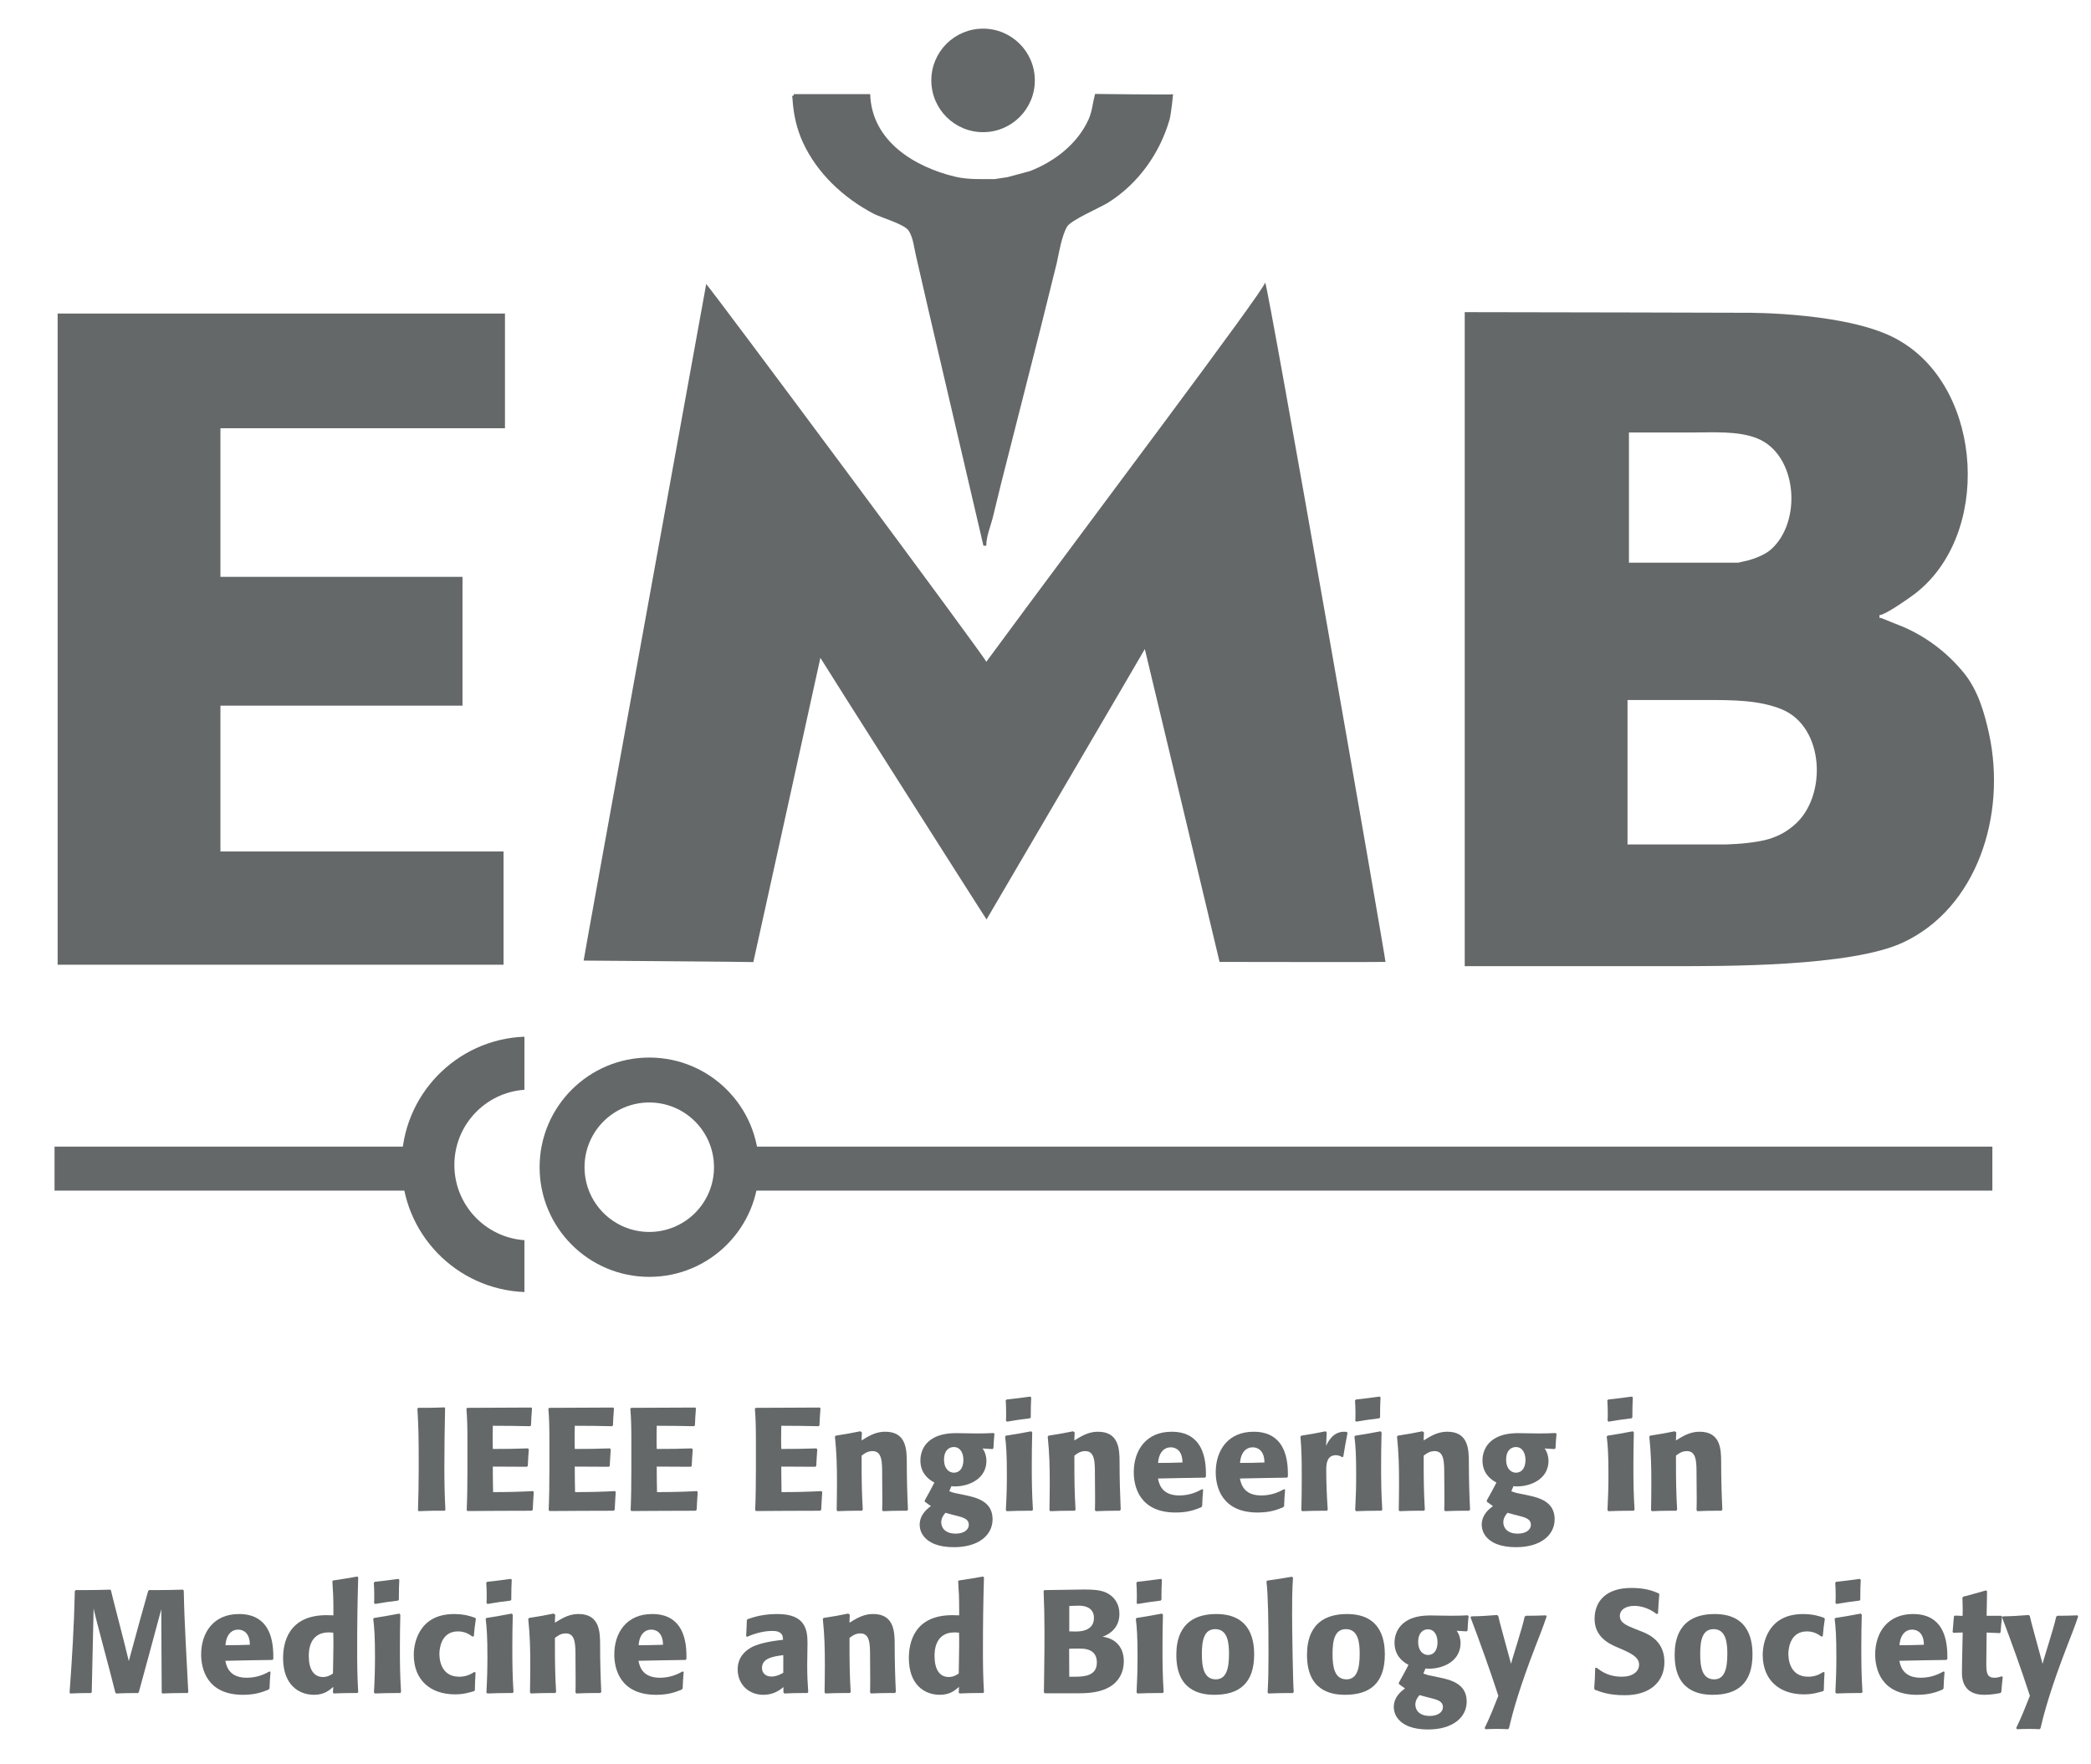 <?xml version="1.0" encoding="iso-8859-1"?>
<!-- Generator: Adobe Illustrator 26.0.1, SVG Export Plug-In . SVG Version: 6.00 Build 0)  -->
<svg version="1.1" id="Layer_1" xmlns="http://www.w3.org/2000/svg" xmlns:xlink="http://www.w3.org/1999/xlink" x="0px" y="0px"
	 viewBox="0 0 149.041 125.743" style="enable-background:new 0 0 149.041 125.743;" xml:space="preserve">
<g>
	<g>
		<path style="fill:#646869;" d="M73.76,5.731c0,2.037-1.651,3.689-3.689,3.689c-2.037,0-3.689-1.652-3.689-3.689
			c0-2.038,1.651-3.689,3.689-3.689C72.109,2.042,73.76,3.694,73.76,5.731L73.76,5.731z"/>
		<path style="fill:#646869;" d="M78.052,6.696c0,0,5.562,0.068,5.562,0.023c0,0-0.132,1.388-0.255,1.82
			c-0.687,2.368-2.211,4.556-4.396,5.918c-0.565,0.347-2.649,1.242-2.907,1.7c-0.369,0.64-0.567,1.807-0.725,2.557
			c-0.375,1.51-0.75,3.024-1.126,4.534c-0.949,3.73-1.895,7.463-2.844,11.194c-0.205,0.839-0.41,1.681-0.615,2.519
			c-0.161,0.599-0.448,1.284-0.448,1.936c-0.066,0-0.132,0-0.202,0c-1.296-5.556-2.592-11.109-3.888-16.664
			c-0.302-1.312-0.602-2.624-0.905-3.935c-0.152-0.615-0.199-1.33-0.533-1.854c-0.303-0.47-1.961-0.927-2.513-1.217
			c-2.141-1.129-4.008-2.867-5.023-5.067c-0.448-0.971-0.681-2.002-0.75-3.15c-0.01-0.123-0.069-0.199,0.091-0.199
			c0-0.035,0-0.066,0-0.101c1.816,0,3.632,0,5.449,0c0.107,3.374,3.204,5.206,6.07,5.887c0.899,0.211,1.848,0.167,2.809,0.167
			c0.3-0.044,0.602-0.088,0.902-0.136c0.533-0.142,1.066-0.283,1.596-0.429c1.756-0.678,3.402-1.936,4.197-3.705
			C77.853,7.914,77.893,7.286,78.052,6.696L78.052,6.696z"/>
		<path style="fill:#646869;" d="M90.176,20.13c0.208,0.152,8.596,48.198,8.577,48.432c-0.063,0.022-11.318,0-11.826,0
			c-0.076-0.347-5.245-21.983-5.327-22.299c0,0.025-11.285,19.275-11.281,19.271c-0.004,0.029-11.867-18.64-11.845-18.646
			c0.003,0.031-4.775,21.68-4.778,21.685c-0.044-0.018-12.126-0.106-12.096-0.106c-0.03,0,8.73-48.135,8.721-48.135
			c0-0.035,0-0.066,0-0.101c0.107-0.006,20.255,27.098,19.978,26.941C77.44,37.472,90.254,20.505,90.176,20.13L90.176,20.13z"/>
		<path style="fill:#646869;" d="M4.108,22.349c10.629,0,21.259,0,31.885,0c0,2.724,0,5.449,0,8.173c-6.76,0-13.521,0-20.281,0
			c0,3.532,0,7.063,0,10.595c5.751,0,11.503,0,17.254,0c0,3.061,0,6.123,0,9.181c-5.751,0-11.503,0-17.254,0
			c0,3.465,0,6.931,0,10.393c6.726,0,13.455,0,20.18,0c0,2.689,0,5.383,0,8.072c-10.595,0-21.189,0-31.784,0
			C4.108,53.291,4.108,37.822,4.108,22.349L4.108,22.349z"/>
		<path style="fill:#646869;" d="M104.402,22.249c5.01,0,20.079,0.044,20.079,0.044s7.638-0.058,11.01,2.05
			c5.884,3.497,6.467,13.874,0.93,18.029c-0.398,0.296-2.059,1.469-2.456,1.469c0,0.066,0,0.136,0,0.202c0.034,0,0.069,0,0.101,0
			c0.561,0.224,1.122,0.451,1.68,0.675c1.612,0.722,3.037,1.791,4.206,3.21c1.009,1.226,1.479,2.8,1.823,4.379
			c1.258,5.814-0.871,12.414-6.132,14.87c-3.732,1.742-12.903,1.687-16.51,1.687c-4.91,0-9.819,0-14.731,0
			C104.402,53.326,104.402,37.787,104.402,22.249L104.402,22.249z M116.107,30.825c0,3.093,0,6.189,0,9.283c2.589,0,5.181,0,7.769,0
			c0.23-0.05,0.46-0.101,0.691-0.154c0.514-0.136,1.226-0.416,1.633-0.766c2.273-1.961,1.93-6.789-0.955-7.943
			c-1.353-0.542-3.065-0.419-4.698-0.419C119.068,30.825,117.589,30.825,116.107,30.825L116.107,30.825z M116.006,49.895
			c0,3.431,0,6.861,0,10.292c2.356,0,4.711,0,7.063,0c0.842-0.022,2.191-0.136,3.008-0.383c0.817-0.247,1.362-0.608,1.847-1.027
			c2.318-2.021,2.135-6.985-0.943-8.227c-1.589-0.643-3.406-0.656-5.326-0.656C119.774,49.895,117.891,49.895,116.006,49.895
			L116.006,49.895z"/>
		<path style="fill:#646869;" d="M54.095,83.194c0,4.316-3.5,7.816-7.816,7.816s-7.817-3.5-7.817-7.816
			c0-4.317,3.5-7.816,7.817-7.816S54.095,78.877,54.095,83.194L54.095,83.194z M46.278,78.58c-2.548,0-4.614,2.066-4.614,4.614
			c0,2.548,2.066,4.614,4.614,4.614c2.548,0,4.614-2.066,4.614-4.614C50.892,80.646,48.826,78.58,46.278,78.58L46.278,78.58z"/>
		<path style="fill:#646869;" d="M37.38,88.395c-2.791-0.195-4.994-2.52-4.994-5.36s2.203-5.165,4.993-5.36l0.002-3.784
			c-4.866,0.185-8.754,4.189-8.754,9.1c0,4.911,3.887,8.914,8.753,9.1V88.395L37.38,88.395z"/>
		<polygon style="fill:#646869;" points="29.285,84.863 3.887,84.863 3.887,81.727 29.285,81.727 29.285,84.863 		"/>
		<polygon style="fill:#646869;" points="142.011,84.863 52.843,84.863 52.843,81.727 142.011,81.727 142.011,84.863 		"/>
	</g>
	<g>
		<path style="fill:#646869;" d="M31.695,107.68h-0.853c-0.196,0-0.998,0.032-0.998,0.032l-0.051-0.064
			c0.031-0.964,0.051-1.922,0.051-2.889v-0.727c0-1.204-0.01-2.42-0.092-3.627l0.051-0.062h0.718c0.343,0,0.945-0.021,1.163-0.032
			l0.041,0.064c-0.031,1.421-0.051,2.856-0.051,4.289c0,0.987,0.021,1.975,0.073,2.953L31.695,107.68z"/>
		<path style="fill:#646869;" d="M38.045,106.349c-0.031,0.425-0.051,0.873-0.073,1.269l-0.082,0.062
			c-1.518,0-3.045,0.012-4.573,0.021l-0.051-0.073c0.041-0.955,0.051-1.91,0.051-2.877v-2.15c0-0.738-0.01-1.468-0.072-2.194
			l0.062-0.062c1.134,0,3.876-0.021,4.563-0.021l0.051,0.062c-0.031,0.428-0.063,0.8-0.073,1.207l-0.062,0.062
			c-0.894-0.021-1.777-0.032-2.66-0.032c0,0.199-0.01,0.478-0.01,0.771c0,0.331,0,0.665,0.01,0.882c0.841,0,1.673-0.009,2.503-0.041
			l0.063,0.073c-0.031,0.396-0.053,0.779-0.073,1.175l-0.062,0.062c-1.528-0.012-2.432-0.012-2.432-0.012
			c0,0.615,0.01,1.216,0.021,1.819c0.957,0,1.901-0.021,2.848-0.073L38.045,106.349z"/>
		<path style="fill:#646869;" d="M43.887,106.349c-0.031,0.425-0.051,0.873-0.073,1.269l-0.082,0.062
			c-1.518,0-3.045,0.012-4.573,0.021l-0.051-0.073c0.041-0.955,0.051-1.91,0.051-2.877v-2.15c0-0.738-0.01-1.468-0.072-2.194
			l0.062-0.062c1.134,0,3.876-0.021,4.563-0.021l0.051,0.062c-0.031,0.428-0.063,0.8-0.073,1.207l-0.062,0.062
			c-0.894-0.021-1.777-0.032-2.66-0.032c0,0.199-0.01,0.478-0.01,0.771c0,0.331,0,0.665,0.01,0.882c0.841,0,1.673-0.009,2.503-0.041
			l0.063,0.073c-0.031,0.396-0.053,0.779-0.073,1.175l-0.062,0.062c-1.528-0.012-2.432-0.012-2.432-0.012
			c0,0.615,0.01,1.216,0.021,1.819c0.957,0,1.901-0.021,2.848-0.073L43.887,106.349z"/>
		<path style="fill:#646869;" d="M49.729,106.349c-0.031,0.425-0.051,0.873-0.073,1.269l-0.082,0.062
			c-1.518,0-3.045,0.012-4.573,0.021l-0.051-0.073c0.041-0.955,0.051-1.91,0.051-2.877v-2.15c0-0.738-0.01-1.468-0.072-2.194
			l0.062-0.062c1.134,0,3.876-0.021,4.563-0.021l0.051,0.062c-0.031,0.428-0.063,0.8-0.073,1.207l-0.062,0.062
			c-0.894-0.021-1.777-0.032-2.66-0.032c0,0.199-0.01,0.478-0.01,0.771c0,0.331,0,0.665,0.01,0.882c0.841,0,1.673-0.009,2.503-0.041
			l0.063,0.073c-0.031,0.396-0.053,0.779-0.073,1.175l-0.062,0.062c-1.528-0.012-2.432-0.012-2.432-0.012
			c0,0.615,0.01,1.216,0.021,1.819c0.957,0,1.901-0.021,2.848-0.073L49.729,106.349z"/>
		<path style="fill:#646869;" d="M58.606,106.349c-0.031,0.425-0.051,0.873-0.073,1.269l-0.082,0.062
			c-1.518,0-3.045,0.012-4.573,0.021l-0.051-0.073c0.041-0.955,0.051-1.91,0.051-2.877v-2.15c0-0.738-0.01-1.468-0.072-2.194
			l0.062-0.062c1.134,0,3.876-0.021,4.563-0.021l0.051,0.062c-0.031,0.428-0.063,0.8-0.073,1.207l-0.062,0.062
			c-0.894-0.021-1.777-0.032-2.66-0.032c0,0.199-0.01,0.478-0.01,0.771c0,0.331,0,0.665,0.01,0.882c0.841,0,1.673-0.009,2.503-0.041
			l0.063,0.073c-0.031,0.396-0.053,0.779-0.073,1.175l-0.062,0.062c-1.528-0.012-2.432-0.012-2.432-0.012
			c0,0.615,0.01,1.216,0.021,1.819c0.957,0,1.901-0.021,2.848-0.073L58.606,106.349z"/>
		<path style="fill:#646869;" d="M62.879,107.639c0.01-0.343,0.01-0.583,0.01-0.926s-0.01-0.987-0.01-1.567
			c0-0.938,0-1.717-0.686-1.717c-0.406,0-0.645,0.229-0.779,0.322v0.457c0,1.26,0.01,2.142,0.082,3.398l-0.062,0.073h-0.406
			c-0.488,0-0.841,0.012-1.33,0.032l-0.062-0.073c0.01-0.706,0.021-1.207,0.021-1.913c0-1.236-0.021-2.109-0.145-3.334l0.062-0.064
			c0.655-0.103,1.112-0.176,1.746-0.311l0.114,0.082c-0.021,0.249-0.021,0.571-0.021,0.571l0.135-0.082
			c0.541-0.343,0.998-0.539,1.548-0.539c1.485,0,1.538,1.236,1.538,2.18c0,1.187,0.031,2.247,0.083,3.378l-0.073,0.073h-0.363
			c-0.5,0-0.842,0.012-1.34,0.032L62.879,107.639z"/>
		<path style="fill:#646869;" d="M70.747,103.285l-0.716-0.044c0.198,0.252,0.28,0.604,0.28,0.873c0,1.289-1.236,1.831-2.244,1.831
			c-0.094,0-0.155,0-0.249-0.021l-0.157,0.363c0.292,0.123,0.458,0.144,1.02,0.258l0.249,0.053c0.945,0.199,1.818,0.562,1.818,1.693
			c0,1.102-0.965,1.986-2.754,1.986c-1.09,0-1.818-0.302-2.202-0.844c-0.24-0.343-0.24-0.686-0.24-0.788
			c0.022-0.686,0.5-1.069,0.801-1.301c-0.104-0.07-0.218-0.135-0.437-0.311v-0.094c0.259-0.457,0.437-0.788,0.686-1.269
			c-0.447-0.229-0.998-0.686-0.998-1.579c0-0.372,0.114-0.861,0.467-1.236c0.624-0.653,1.538-0.706,2.12-0.706
			c0.375,0,0.904,0.021,1.434,0.021c0.437,0,0.749-0.009,1.195-0.029l0.063,0.05c-0.032,0.384-0.063,0.656-0.073,1.028
			L70.747,103.285z M67.391,107.826c-0.114,0.123-0.302,0.363-0.302,0.674c0,0.416,0.302,0.812,1.03,0.812
			c0.602,0,0.935-0.29,0.935-0.624c0-0.51-0.561-0.56-1.247-0.747L67.391,107.826z M67.982,103.139
			c-0.353,0-0.696,0.261-0.696,0.894c0,0.645,0.353,0.935,0.706,0.935c0.385,0,0.677-0.302,0.677-0.914
			C68.669,103.607,68.472,103.139,67.982,103.139z"/>
		<path style="fill:#646869;" d="M71.694,107.639c0.053-0.946,0.073-1.623,0.073-2.578c0-1.351-0.042-2.004-0.125-2.669l0.062-0.064
			c0.665-0.103,1.132-0.185,1.797-0.311l0.073,0.082c-0.021,0.864-0.031,1.477-0.031,2.338c0,1.175,0.01,2.007,0.083,3.17
			l-0.063,0.073h-0.343c-0.541,0-0.914,0.012-1.455,0.032L71.694,107.639z M71.705,101.269c0.01-0.199,0.01-0.396,0.01-0.595
			c0-0.311-0.01-0.539-0.031-0.85l0.063-0.073c0.623-0.064,1.069-0.126,1.693-0.208l0.062,0.062
			c-0.021,0.428-0.031,0.727-0.031,1.163v0.249l-0.051,0.073c-0.614,0.073-1.04,0.135-1.642,0.24L71.705,101.269z"/>
		<path style="fill:#646869;" d="M78.043,107.639c0.012-0.343,0.012-0.583,0.012-0.926s-0.012-0.987-0.012-1.567
			c0-0.938,0-1.717-0.686-1.717c-0.404,0-0.643,0.229-0.778,0.322v0.457c0,1.26,0.01,2.142,0.083,3.398L76.6,107.68h-0.406
			c-0.488,0-0.841,0.012-1.33,0.032l-0.062-0.073c0.01-0.706,0.021-1.207,0.021-1.913c0-1.236-0.021-2.109-0.145-3.334l0.062-0.064
			c0.655-0.103,1.112-0.176,1.746-0.311l0.114,0.082c-0.021,0.249-0.021,0.571-0.021,0.571l0.135-0.082
			c0.541-0.343,0.998-0.539,1.548-0.539c1.485,0,1.538,1.236,1.538,2.18c0,1.187,0.032,2.247,0.082,3.378l-0.073,0.073h-0.363
			c-0.498,0-0.841,0.012-1.339,0.032L78.043,107.639z"/>
		<path style="fill:#646869;" d="M85.622,107.431c-0.437,0.176-0.923,0.375-1.828,0.375c-2.599,0-2.982-1.893-2.982-2.868
			c0-1.57,0.885-2.889,2.692-2.889c0.809,0,2.452,0.217,2.452,3.003v0.196l-0.062,0.073c-1.239,0.021-2.109,0.032-3.357,0.062
			c0.103,0.583,0.425,1.207,1.526,1.207c0.779,0,1.31-0.281,1.623-0.448l0.07,0.032c-0.041,0.437-0.05,0.738-0.07,1.172
			L85.622,107.431z M83.451,103.159c-0.457,0-0.853,0.343-0.905,1.113c0.636,0,1.093-0.012,1.737-0.032
			C84.283,103.408,83.826,103.159,83.451,103.159z"/>
		<path style="fill:#646869;" d="M91.464,107.431c-0.437,0.176-0.923,0.375-1.828,0.375c-2.599,0-2.982-1.893-2.982-2.868
			c0-1.57,0.885-2.889,2.692-2.889c0.809,0,2.452,0.217,2.452,3.003v0.196l-0.062,0.073c-1.239,0.021-2.109,0.032-3.357,0.062
			c0.103,0.583,0.425,1.207,1.526,1.207c0.779,0,1.31-0.281,1.623-0.448l0.07,0.032c-0.041,0.437-0.05,0.738-0.07,1.172
			L91.464,107.431z M89.293,103.159c-0.457,0-0.853,0.343-0.905,1.113c0.636,0,1.093-0.012,1.737-0.032
			C90.125,103.408,89.668,103.159,89.293,103.159z"/>
		<path style="fill:#646869;" d="M94.584,107.68H94.2c-0.51,0-0.873,0.012-1.392,0.032l-0.053-0.073
			c0.021-0.759,0.029-1.289,0.029-2.057v-0.562c0-0.905-0.009-1.641-0.091-2.628l0.062-0.064c0.645-0.103,1.09-0.176,1.726-0.311
			l0.082,0.082l-0.041,0.958c0.135-0.293,0.486-1.008,1.277-1.008c0.041,0,0.146,0,0.188,0.009l0.062,0.073
			c-0.123,0.624-0.208,1.09-0.302,1.693l-0.082,0.041c-0.094-0.062-0.229-0.144-0.448-0.144c-0.642,0-0.686,0.633-0.686,1.028
			c0,0.976,0.044,1.934,0.105,2.856L94.584,107.68z"/>
		<path style="fill:#646869;" d="M96.594,107.639c0.05-0.946,0.07-1.623,0.07-2.578c0-1.351-0.041-2.004-0.123-2.669l0.062-0.064
			c0.665-0.103,1.134-0.185,1.799-0.311l0.073,0.082c-0.023,0.864-0.032,1.477-0.032,2.338c0,1.175,0.009,2.007,0.082,3.17
			l-0.062,0.073H98.12c-0.542,0-0.914,0.012-1.456,0.032L96.594,107.639z M96.602,101.269c0.012-0.199,0.012-0.396,0.012-0.595
			c0-0.311-0.012-0.539-0.032-0.85l0.062-0.073c0.624-0.064,1.072-0.126,1.693-0.208l0.064,0.062
			c-0.021,0.428-0.032,0.727-0.032,1.163v0.249l-0.053,0.073c-0.612,0.073-1.037,0.135-1.641,0.24L96.602,101.269z"/>
		<path style="fill:#646869;" d="M102.942,107.639c0.012-0.343,0.012-0.583,0.012-0.926s-0.012-0.987-0.012-1.567
			c0-0.938,0-1.717-0.686-1.717c-0.404,0-0.645,0.229-0.779,0.322v0.457c0,1.26,0.009,2.142,0.082,3.398l-0.062,0.073h-0.404
			c-0.489,0-0.844,0.012-1.33,0.032l-0.064-0.073c0.012-0.706,0.021-1.207,0.021-1.913c0-1.236-0.021-2.109-0.144-3.334l0.062-0.064
			c0.656-0.103,1.113-0.176,1.746-0.311l0.114,0.082c-0.021,0.249-0.021,0.571-0.021,0.571l0.135-0.082
			c0.539-0.343,0.996-0.539,1.547-0.539c1.488,0,1.538,1.236,1.538,2.18c0,1.187,0.032,2.247,0.085,3.378l-0.073,0.073h-0.363
			c-0.498,0-0.841,0.012-1.342,0.032L102.942,107.639z"/>
		<path style="fill:#646869;" d="M110.811,103.285l-0.718-0.044c0.196,0.252,0.281,0.604,0.281,0.873
			c0,1.289-1.236,1.831-2.244,1.831c-0.094,0-0.158,0-0.252-0.021l-0.155,0.363c0.293,0.123,0.457,0.144,1.02,0.258l0.249,0.053
			c0.946,0.199,1.819,0.562,1.819,1.693c0,1.102-0.967,1.986-2.754,1.986c-1.093,0-1.819-0.302-2.203-0.844
			c-0.24-0.343-0.24-0.686-0.24-0.788c0.021-0.686,0.498-1.069,0.8-1.301c-0.103-0.07-0.217-0.135-0.437-0.311v-0.094
			c0.261-0.457,0.437-0.788,0.686-1.269c-0.445-0.229-0.996-0.686-0.996-1.579c0-0.372,0.114-0.861,0.469-1.236
			c0.621-0.653,1.535-0.706,2.118-0.706c0.375,0,0.905,0.021,1.436,0.021c0.437,0,0.747-0.009,1.192-0.029l0.064,0.05
			c-0.032,0.384-0.064,0.656-0.073,1.028L110.811,103.285z M107.454,107.826c-0.114,0.123-0.302,0.363-0.302,0.674
			c0,0.416,0.302,0.812,1.028,0.812c0.604,0,0.938-0.29,0.938-0.624c0-0.51-0.562-0.56-1.248-0.747L107.454,107.826z
			 M108.046,103.139c-0.352,0-0.694,0.261-0.694,0.894c0,0.645,0.352,0.935,0.706,0.935c0.384,0,0.674-0.302,0.674-0.914
			C108.731,103.607,108.535,103.139,108.046,103.139z"/>
		<path style="fill:#646869;" d="M114.576,107.639c0.05-0.946,0.07-1.623,0.07-2.578c0-1.351-0.041-2.004-0.123-2.669l0.062-0.064
			c0.665-0.103,1.134-0.185,1.799-0.311l0.073,0.082c-0.023,0.864-0.032,1.477-0.032,2.338c0,1.175,0.009,2.007,0.082,3.17
			l-0.062,0.073h-0.343c-0.542,0-0.914,0.012-1.456,0.032L114.576,107.639z M114.585,101.269c0.012-0.199,0.012-0.396,0.012-0.595
			c0-0.311-0.012-0.539-0.032-0.85l0.062-0.073c0.624-0.064,1.072-0.126,1.693-0.208l0.064,0.062
			c-0.021,0.428-0.032,0.727-0.032,1.163v0.249l-0.053,0.073c-0.612,0.073-1.037,0.135-1.641,0.24L114.585,101.269z"/>
		<path style="fill:#646869;" d="M120.925,107.639c0.012-0.343,0.012-0.583,0.012-0.926s-0.012-0.987-0.012-1.567
			c0-0.938,0-1.717-0.686-1.717c-0.404,0-0.645,0.229-0.779,0.322v0.457c0,1.26,0.009,2.142,0.082,3.398l-0.062,0.073h-0.404
			c-0.489,0-0.844,0.012-1.33,0.032l-0.064-0.073c0.012-0.706,0.021-1.207,0.021-1.913c0-1.236-0.021-2.109-0.144-3.334l0.062-0.064
			c0.656-0.103,1.113-0.176,1.746-0.311l0.114,0.082c-0.021,0.249-0.021,0.571-0.021,0.571l0.135-0.082
			c0.539-0.343,0.996-0.539,1.547-0.539c1.488,0,1.538,1.236,1.538,2.18c0,1.187,0.032,2.247,0.085,3.378l-0.073,0.073h-0.363
			c-0.498,0-0.841,0.012-1.342,0.032L120.925,107.639z"/>
		<path style="fill:#646869;" d="M13.367,120.673h-0.344c-0.539,0-0.914,0.012-1.455,0.032l-0.041-0.064
			c-0.01-1.951-0.031-4.685-0.031-5.941c-0.083,0.352-1.559,5.745-1.601,5.912l-0.062,0.062H9.542c-0.467,0-0.8,0.012-1.257,0.032
			l-0.063-0.064c-0.322-1.339-1.444-5.414-1.548-5.994c0,0.425-0.135,5.464-0.135,5.965l-0.063,0.062H6.144
			c-0.415,0-0.716,0.012-1.132,0.032L4.96,120.64c0.176-2.42,0.322-4.79,0.374-7.242l0.063-0.062h0.519
			c0.718,0,1.226-0.012,1.944-0.032l0.051,0.064c-0.01,0.041,1.008,3.896,1.269,5.027c0.322-1.216,1.32-4.811,1.381-4.998
			l0.063-0.062h0.519c0.697,0,1.195-0.012,1.893-0.032l0.062,0.064c0.041,2.367,0.208,4.84,0.322,7.242L13.367,120.673z"/>
		<path style="fill:#646869;" d="M19.149,120.424c-0.437,0.176-0.926,0.375-1.83,0.375c-2.597,0-2.982-1.893-2.982-2.868
			c0-1.57,0.883-2.889,2.692-2.889c0.81,0,2.452,0.217,2.452,3.003v0.196l-0.063,0.073c-1.236,0.021-2.109,0.029-3.356,0.062
			c0.104,0.583,0.426,1.207,1.528,1.207c0.779,0,1.308-0.281,1.62-0.448l0.073,0.032c-0.041,0.437-0.053,0.738-0.073,1.175
			L19.149,120.424z M16.976,116.152c-0.457,0-0.853,0.343-0.904,1.113c0.634,0,1.091-0.012,1.736-0.032
			C17.809,116.401,17.35,116.152,16.976,116.152z"/>
		<path style="fill:#646869;" d="M23.732,120.632l0.022-0.396c-0.333,0.29-0.687,0.562-1.373,0.562
			c-1.091,0-2.203-0.718-2.203-2.619c0-1.072,0.365-3.056,3.097-3.056c0.188,0,0.375,0.012,0.489,0.012v-0.46
			c0-0.735-0.022-1.245-0.073-1.972l0.051-0.053c0.634-0.094,1.091-0.167,1.726-0.281l0.063,0.062
			c-0.053,1.913-0.073,3.252-0.073,5.156c0,1.122,0.01,1.901,0.073,3.023l-0.053,0.062h-0.322c-0.508,0-0.863,0.012-1.371,0.032
			L23.732,120.632z M23.765,117.274c0-0.302,0-0.592-0.01-0.902c-0.146-0.021-0.271-0.021-0.322-0.021
			c-1.414,0-1.424,1.371-1.424,1.682c0,0.955,0.363,1.497,1.008,1.497c0.145,0,0.374-0.012,0.716-0.249
			C23.732,118.792,23.765,118.065,23.765,117.274z"/>
		<path style="fill:#646869;" d="M26.655,120.632c0.053-0.946,0.073-1.62,0.073-2.578c0-1.351-0.042-2.004-0.125-2.669l0.062-0.064
			c0.665-0.103,1.132-0.185,1.797-0.311l0.073,0.082c-0.021,0.864-0.031,1.477-0.031,2.338c0,1.175,0.01,2.007,0.082,3.17
			l-0.062,0.073h-0.343c-0.541,0-0.914,0.012-1.455,0.032L26.655,120.632z M26.665,114.263c0.01-0.199,0.01-0.396,0.01-0.595
			c0-0.311-0.01-0.539-0.031-0.85l0.063-0.073c0.623-0.064,1.069-0.126,1.693-0.208l0.062,0.062
			c-0.021,0.425-0.031,0.727-0.031,1.163v0.249l-0.051,0.073c-0.614,0.073-1.04,0.135-1.642,0.24L26.665,114.263z"/>
		<path style="fill:#646869;" d="M33.794,120.538c-0.302,0.082-0.706,0.229-1.361,0.229c-1.715,0-2.941-0.976-2.941-2.827
			c0-0.779,0.343-2.897,2.868-2.897c0.728,0,1.195,0.155,1.507,0.27l0.051,0.073c-0.072,0.445-0.104,0.779-0.145,1.236l-0.094,0.029
			c-0.218-0.155-0.53-0.372-1.039-0.372c-1.32,0-1.32,1.485-1.32,1.608c0,0.24,0.031,1.623,1.414,1.623
			c0.519,0,0.861-0.199,1.08-0.343l0.083,0.05c-0.031,0.469-0.041,0.791-0.051,1.26L33.794,120.538z"/>
		<path style="fill:#646869;" d="M34.669,120.632c0.053-0.946,0.073-1.62,0.073-2.578c0-1.351-0.042-2.004-0.125-2.669l0.062-0.064
			c0.665-0.103,1.132-0.185,1.797-0.311l0.073,0.082c-0.021,0.864-0.031,1.477-0.031,2.338c0,1.175,0.01,2.007,0.083,3.17
			l-0.063,0.073h-0.343c-0.541,0-0.914,0.012-1.455,0.032L34.669,120.632z M34.679,114.263c0.01-0.199,0.01-0.396,0.01-0.595
			c0-0.311-0.01-0.539-0.031-0.85l0.063-0.073c0.623-0.064,1.069-0.126,1.693-0.208l0.062,0.062
			c-0.021,0.425-0.031,0.727-0.031,1.163v0.249l-0.051,0.073c-0.614,0.073-1.04,0.135-1.642,0.24L34.679,114.263z"/>
		<path style="fill:#646869;" d="M41.019,120.632c0.01-0.343,0.01-0.583,0.01-0.926s-0.01-0.987-0.01-1.567
			c0-0.938,0-1.717-0.686-1.717c-0.406,0-0.645,0.229-0.779,0.322v0.457c0,1.26,0.01,2.142,0.083,3.398l-0.063,0.073h-0.406
			c-0.488,0-0.841,0.012-1.33,0.032l-0.062-0.073c0.01-0.706,0.021-1.207,0.021-1.913c0-1.236-0.021-2.109-0.145-3.334l0.062-0.064
			c0.655-0.103,1.112-0.176,1.746-0.311l0.114,0.082c-0.021,0.249-0.021,0.571-0.021,0.571l0.135-0.082
			c0.541-0.343,0.998-0.539,1.548-0.539c1.485,0,1.538,1.236,1.538,2.18c0,1.187,0.031,2.247,0.083,3.378l-0.073,0.073h-0.363
			c-0.5,0-0.842,0.012-1.34,0.032L41.019,120.632z"/>
		<path style="fill:#646869;" d="M48.597,120.424c-0.437,0.176-0.926,0.375-1.83,0.375c-2.597,0-2.982-1.893-2.982-2.868
			c0-1.57,0.883-2.889,2.692-2.889c0.81,0,2.452,0.217,2.452,3.003v0.196l-0.063,0.073c-1.236,0.021-2.109,0.029-3.356,0.062
			c0.104,0.583,0.426,1.207,1.528,1.207c0.779,0,1.308-0.281,1.62-0.448l0.073,0.032c-0.041,0.437-0.053,0.738-0.073,1.175
			L48.597,120.424z M46.424,116.152c-0.457,0-0.853,0.343-0.904,1.113c0.634,0,1.091-0.012,1.736-0.032
			C47.256,116.401,46.798,116.152,46.424,116.152z"/>
		<path style="fill:#646869;" d="M57.556,120.673h-0.374c-0.478,0-0.81,0.012-1.277,0.032l-0.063-0.073v-0.384
			c-0.292,0.249-0.738,0.551-1.434,0.551c-1.061,0-1.828-0.759-1.828-1.811c0-0.85,0.519-1.307,0.935-1.547
			c0.426-0.249,1.216-0.448,2.297-0.562c-0.01-0.103-0.01-0.27-0.073-0.363c-0.155-0.237-0.426-0.27-0.706-0.27
			c-0.79,0-1.528,0.311-1.777,0.416l-0.073-0.041c0.021-0.387,0.041-0.771,0.051-1.154l0.063-0.062
			c0.447-0.155,1.091-0.363,2.13-0.363c1.995,0,2.13,1.151,2.13,2.077c0,0.146-0.021,1.134-0.021,1.538
			c0,0.718,0.021,1.225,0.073,1.942L57.556,120.673z M55.831,117.972c-0.904,0.103-1.518,0.29-1.518,0.914
			c0,0.416,0.322,0.612,0.665,0.612c0.385,0,0.728-0.196,0.853-0.27V117.972z"/>
		<path style="fill:#646869;" d="M62.016,120.632c0.01-0.343,0.01-0.583,0.01-0.926s-0.01-0.987-0.01-1.567
			c0-0.938,0-1.717-0.686-1.717c-0.406,0-0.645,0.229-0.779,0.322v0.457c0,1.26,0.01,2.142,0.083,3.398l-0.063,0.073h-0.406
			c-0.488,0-0.841,0.012-1.33,0.032l-0.062-0.073c0.01-0.706,0.021-1.207,0.021-1.913c0-1.236-0.021-2.109-0.145-3.334l0.062-0.064
			c0.655-0.103,1.112-0.176,1.746-0.311l0.114,0.082c-0.021,0.249-0.021,0.571-0.021,0.571l0.135-0.082
			c0.541-0.343,0.998-0.539,1.548-0.539c1.485,0,1.538,1.236,1.538,2.18c0,1.187,0.031,2.247,0.083,3.378l-0.073,0.073h-0.363
			c-0.5,0-0.842,0.012-1.34,0.032L62.016,120.632z"/>
		<path style="fill:#646869;" d="M68.335,120.632l0.022-0.396c-0.333,0.29-0.687,0.562-1.373,0.562
			c-1.091,0-2.203-0.718-2.203-2.619c0-1.072,0.365-3.056,3.097-3.056c0.188,0,0.375,0.012,0.489,0.012v-0.46
			c0-0.735-0.022-1.245-0.073-1.972l0.051-0.053c0.634-0.094,1.091-0.167,1.726-0.281l0.063,0.062
			c-0.053,1.913-0.073,3.252-0.073,5.156c0,1.122,0.01,1.901,0.073,3.023l-0.053,0.062h-0.322c-0.508,0-0.863,0.012-1.371,0.032
			L68.335,120.632z M68.368,117.274c0-0.302,0-0.592-0.01-0.902c-0.146-0.021-0.271-0.021-0.322-0.021
			c-1.414,0-1.424,1.371-1.424,1.682c0,0.955,0.363,1.497,1.008,1.497c0.145,0,0.374-0.012,0.716-0.249
			C68.335,118.792,68.368,118.065,68.368,117.274z"/>
		<path style="fill:#646869;" d="M74.407,120.632c0.041-2.692,0.041-3.501,0.041-4.304c0-0.976-0.021-1.951-0.062-2.93l0.062-0.062
			c0.5,0,2.464-0.041,2.774-0.041c0.935,0,1.509,0.05,2.007,0.466c0.281,0.24,0.56,0.645,0.56,1.269
			c0,0.967-0.653,1.436-1.204,1.632c0.759,0.082,1.518,0.604,1.518,1.746c0,0.738-0.322,1.506-1.187,1.922
			c-0.686,0.331-1.453,0.363-2.181,0.363H74.48L74.407,120.632z M76.215,119.51H76.6c0.643,0,1.581-0.041,1.581-1.008
			c0-0.645-0.375-0.999-1.207-0.999c-0.229,0-0.541,0-0.769,0.012C76.205,117.887,76.215,118.845,76.215,119.51z M76.704,116.287
			c0.53,0,1.269-0.155,1.269-0.967c0-0.85-0.853-0.873-1.081-0.873c-0.23,0-0.458,0.012-0.677,0.023v1.808
			C76.215,116.278,76.455,116.287,76.704,116.287z"/>
		<path style="fill:#646869;" d="M81.011,120.632c0.05-0.946,0.07-1.62,0.07-2.578c0-1.351-0.041-2.004-0.123-2.669l0.062-0.064
			c0.665-0.103,1.134-0.185,1.799-0.311l0.073,0.082c-0.023,0.864-0.032,1.477-0.032,2.338c0,1.175,0.009,2.007,0.082,3.17
			l-0.062,0.073h-0.343c-0.542,0-0.914,0.012-1.456,0.032L81.011,120.632z M81.019,114.263c0.012-0.199,0.012-0.396,0.012-0.595
			c0-0.311-0.012-0.539-0.032-0.85l0.062-0.073c0.624-0.064,1.072-0.126,1.693-0.208l0.064,0.062
			c-0.021,0.425-0.032,0.727-0.032,1.163v0.249l-0.053,0.073c-0.612,0.073-1.037,0.135-1.641,0.24L81.019,114.263z"/>
		<path style="fill:#646869;" d="M86.559,120.799c-1.081,0-2.713-0.343-2.713-2.839c0-0.935,0.199-2.918,2.859-2.918
			c2.587,0,2.681,2.118,2.689,2.868C89.395,120.019,88.285,120.799,86.559,120.799z M86.662,119.697
			c0.759,0,0.938-0.791,0.938-1.811c0-0.715-0.064-1.767-0.979-1.767c-0.779,0-0.955,0.75-0.955,1.767
			C85.666,118.833,85.809,119.697,86.662,119.697z"/>
		<path style="fill:#646869;" d="M90.353,120.632c0.053-0.987,0.062-1.693,0.062-2.692c0-2.432-0.029-4.239-0.144-5.215l0.041-0.064
			c0.665-0.094,1.122-0.164,1.778-0.278l0.07,0.07c-0.062,0.979-0.062,1.664-0.062,2.64c0,1.248,0.062,4.875,0.114,5.508
			l-0.062,0.073h-0.334c-0.519,0-0.894,0.012-1.412,0.032L90.353,120.632z"/>
		<path style="fill:#646869;" d="M95.873,120.799c-1.081,0-2.713-0.343-2.713-2.839c0-0.935,0.199-2.918,2.859-2.918
			c2.587,0,2.681,2.118,2.689,2.868C98.709,120.019,97.599,120.799,95.873,120.799z M95.976,119.697
			c0.759,0,0.938-0.791,0.938-1.811c0-0.715-0.064-1.767-0.979-1.767c-0.779,0-0.955,0.75-0.955,1.767
			C94.979,118.833,95.126,119.697,95.976,119.697z"/>
		<path style="fill:#646869;" d="M104.542,116.278l-0.718-0.044c0.196,0.252,0.281,0.604,0.281,0.873
			c0,1.289-1.236,1.831-2.244,1.831c-0.094,0-0.158,0-0.252-0.021l-0.155,0.363c0.293,0.123,0.457,0.144,1.02,0.258l0.249,0.053
			c0.946,0.199,1.819,0.562,1.819,1.693c0,1.102-0.967,1.986-2.754,1.986c-1.093,0-1.819-0.302-2.203-0.844
			c-0.24-0.343-0.24-0.686-0.24-0.788c0.021-0.686,0.498-1.069,0.8-1.298c-0.103-0.073-0.217-0.138-0.437-0.313v-0.094
			c0.261-0.457,0.437-0.788,0.686-1.269c-0.445-0.229-0.996-0.686-0.996-1.579c0-0.372,0.114-0.861,0.469-1.236
			c0.621-0.653,1.535-0.706,2.118-0.706c0.375,0,0.905,0.021,1.436,0.021c0.437,0,0.747-0.009,1.192-0.029l0.064,0.05
			c-0.032,0.384-0.064,0.656-0.073,1.028L104.542,116.278z M101.184,120.819c-0.114,0.123-0.302,0.363-0.302,0.674
			c0,0.416,0.302,0.812,1.028,0.812c0.604,0,0.938-0.29,0.938-0.624c0-0.51-0.562-0.56-1.248-0.747L101.184,120.819z
			 M101.776,116.132c-0.352,0-0.694,0.261-0.694,0.894c0,0.645,0.352,0.935,0.706,0.935c0.384,0,0.674-0.302,0.674-0.914
			C102.462,116.6,102.266,116.132,101.776,116.132z"/>
		<path style="fill:#646869;" d="M107.486,123.251c-0.252-0.012-0.501-0.021-0.738-0.021c-0.293,0-0.583,0.009-0.873,0.021
			l-0.053-0.085c0.404-0.832,0.633-1.433,0.976-2.297c-0.612-1.881-1.307-3.812-1.983-5.59l0.053-0.073
			c0.674-0.009,1.163-0.041,1.84-0.094l0.082,0.064c0.062,0.331,0.56,2.098,0.914,3.419c0.062-0.322,0.832-2.651,0.967-3.357
			l0.082-0.073c0.53,0,0.905-0.009,1.444-0.029l0.041,0.082c-0.278,0.82-0.507,1.383-0.82,2.191c-1.081,2.815-1.567,4.5-1.86,5.769
			L107.486,123.251z"/>
		<path style="fill:#646869;" d="M113.63,120.362c0.041-0.542,0.062-0.926,0.07-1.468l0.094-0.029
			c0.396,0.302,0.905,0.645,1.799,0.645c0.779,0,1.236-0.363,1.236-0.864c0-0.478-0.457-0.759-1.225-1.09l-0.387-0.167
			c-0.571-0.249-1.559-0.738-1.559-2.004c0-1.28,0.853-2.203,2.61-2.203c0.964,0,1.506,0.188,1.951,0.384l0.053,0.062
			c-0.041,0.489-0.073,0.864-0.094,1.371l-0.094,0.044c-0.674-0.53-1.351-0.583-1.588-0.583c-0.677,0-1.04,0.322-1.04,0.706
			c0,0.498,0.466,0.686,1.11,0.946l0.501,0.196c0.935,0.375,1.567,1.008,1.567,2.162c0,1.424-1.049,2.358-2.815,2.358
			c-1.113,0-1.652-0.208-2.13-0.384L113.63,120.362z"/>
		<path style="fill:#646869;" d="M122.079,120.799c-1.081,0-2.713-0.343-2.713-2.839c0-0.935,0.199-2.918,2.859-2.918
			c2.587,0,2.681,2.118,2.689,2.868C124.915,120.019,123.805,120.799,122.079,120.799z M122.182,119.697
			c0.759,0,0.938-0.791,0.938-1.811c0-0.715-0.064-1.767-0.979-1.767c-0.779,0-0.955,0.75-0.955,1.767
			C121.185,118.833,121.329,119.697,122.182,119.697z"/>
		<path style="fill:#646869;" d="M129.945,120.538c-0.302,0.082-0.709,0.229-1.362,0.229c-1.714,0-2.941-0.976-2.941-2.827
			c0-0.779,0.343-2.897,2.868-2.897c0.727,0,1.195,0.155,1.506,0.27l0.053,0.073c-0.073,0.445-0.103,0.779-0.146,1.236l-0.091,0.029
			c-0.22-0.155-0.53-0.372-1.04-0.372c-1.321,0-1.321,1.485-1.321,1.608c0,0.24,0.032,1.623,1.415,1.623
			c0.519,0,0.861-0.199,1.081-0.343l0.082,0.05c-0.032,0.469-0.041,0.791-0.053,1.26L129.945,120.538z"/>
		<path style="fill:#646869;" d="M130.821,120.632c0.05-0.946,0.07-1.62,0.07-2.578c0-1.351-0.041-2.004-0.123-2.669l0.062-0.064
			c0.665-0.103,1.134-0.185,1.799-0.311l0.073,0.082c-0.023,0.864-0.032,1.477-0.032,2.338c0,1.175,0.009,2.007,0.082,3.17
			l-0.062,0.073h-0.343c-0.542,0-0.914,0.012-1.456,0.032L130.821,120.632z M130.83,114.263c0.012-0.199,0.012-0.396,0.012-0.595
			c0-0.311-0.012-0.539-0.032-0.85l0.062-0.073c0.624-0.064,1.072-0.126,1.693-0.208l0.064,0.062
			c-0.021,0.425-0.032,0.727-0.032,1.163v0.249l-0.053,0.073c-0.612,0.073-1.037,0.135-1.641,0.24L130.83,114.263z"/>
		<path style="fill:#646869;" d="M138.468,120.424c-0.437,0.176-0.923,0.375-1.828,0.375c-2.599,0-2.982-1.893-2.982-2.868
			c0-1.57,0.885-2.889,2.692-2.889c0.809,0,2.452,0.217,2.452,3.003v0.196l-0.062,0.073c-1.239,0.021-2.109,0.029-3.357,0.062
			c0.103,0.583,0.425,1.207,1.526,1.207c0.779,0,1.31-0.281,1.623-0.448l0.07,0.032c-0.041,0.437-0.05,0.738-0.07,1.175
			L138.468,120.424z M136.297,116.152c-0.457,0-0.853,0.343-0.905,1.113c0.636,0,1.093-0.012,1.737-0.032
			C137.129,116.401,136.672,116.152,136.297,116.152z"/>
		<path style="fill:#646869;" d="M142.575,120.673c-0.457,0.094-0.861,0.126-1.154,0.126c-1.184,0-1.579-0.718-1.579-1.55
			c0-0.624,0.012-0.873,0.053-2.889c-0.249,0-0.416,0.012-0.665,0.021l-0.053-0.062c0.041-0.416,0.062-0.697,0.094-1.113l0.062-0.05
			c0.208,0,0.354,0.009,0.551,0.021c0.012-0.135,0.012-0.272,0.012-0.407c0-0.331-0.012-0.56-0.021-0.894l0.053-0.07
			c0.601-0.158,1.028-0.272,1.629-0.448l0.073,0.062c0,0.501-0.021,1.102-0.029,1.746h1.037l0.064,0.062
			c-0.053,0.416-0.073,0.697-0.105,1.113l-0.062,0.062c-0.343-0.021-0.592-0.029-0.935-0.041c0,0-0.021,1.787-0.021,2.215
			c0,0.706,0.062,1.008,0.612,1.008c0.196,0,0.437-0.085,0.478-0.105l0.082,0.053c-0.05,0.396-0.073,0.686-0.103,1.069
			L142.575,120.673z"/>
		<path style="fill:#646869;" d="M145.373,123.251c-0.252-0.012-0.501-0.021-0.738-0.021c-0.293,0-0.583,0.009-0.873,0.021
			l-0.053-0.085c0.404-0.832,0.633-1.433,0.976-2.297c-0.612-1.881-1.307-3.812-1.983-5.59l0.053-0.073
			c0.674-0.009,1.163-0.041,1.84-0.094l0.082,0.064c0.062,0.331,0.56,2.098,0.914,3.419c0.062-0.322,0.832-2.651,0.967-3.357
			l0.082-0.073c0.53,0,0.905-0.009,1.444-0.029l0.041,0.082c-0.278,0.82-0.507,1.383-0.82,2.191c-1.081,2.815-1.567,4.5-1.86,5.769
			L145.373,123.251z"/>
	</g>
</g>
</svg>
